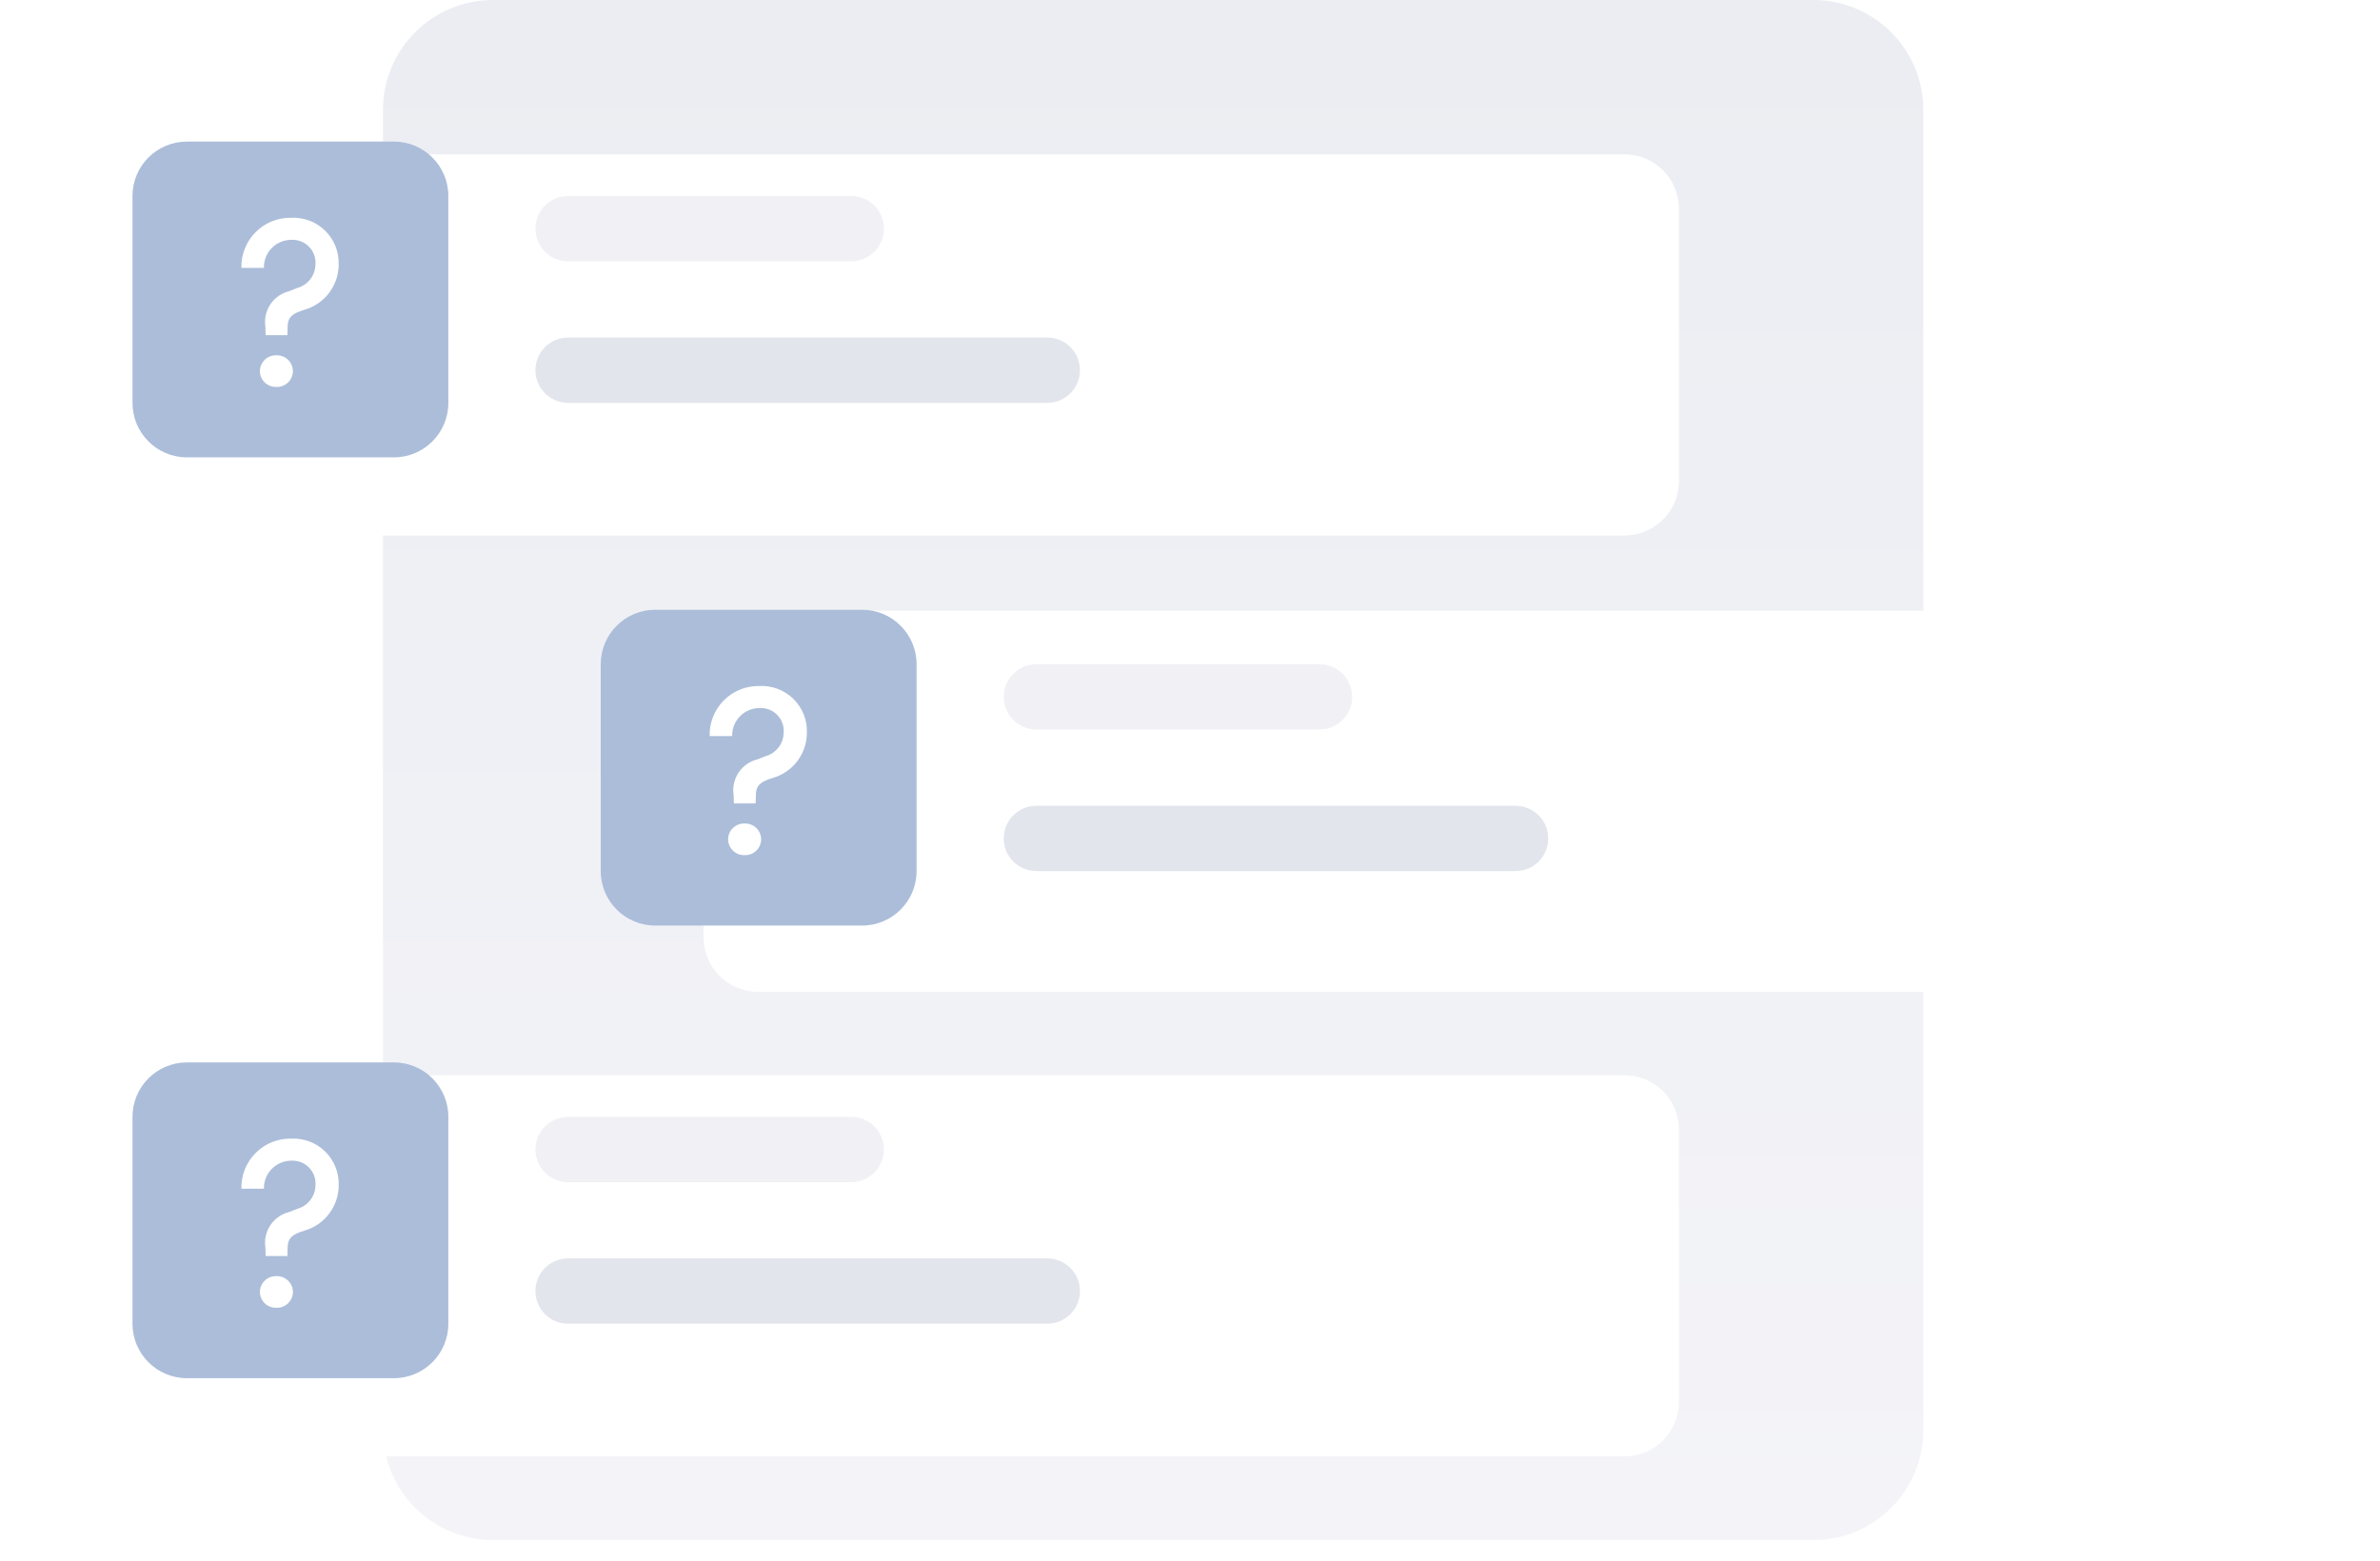 <svg width="157" height="103" viewBox="0 0 157 103" fill="none" xmlns="http://www.w3.org/2000/svg">
<path d="M119.617 0H32.521C28.512 0 25.263 3.25 25.263 7.258V94.355C25.263 98.363 28.512 101.613 32.521 101.613H119.617C123.626 101.613 126.875 98.363 126.875 94.355V7.258C126.875 3.25 123.626 0 119.617 0Z" fill="url(#paint0_linear_5881_25894)"/>
<g filter="url(#filter0_d_5881_25894)">
<path d="M107.163 7.185H10.175C8.191 7.185 6.583 8.793 6.583 10.777V28.737C6.583 30.721 8.191 32.33 10.175 32.33H107.163C109.146 32.33 110.755 30.721 110.755 28.737V10.777C110.755 8.793 109.146 7.185 107.163 7.185Z" fill="white"/>
</g>
<path d="M56.154 12.931H37.475C36.284 12.931 35.319 13.896 35.319 15.086C35.319 16.277 36.284 17.242 37.475 17.242H56.154C57.344 17.242 58.309 16.277 58.309 15.086C58.309 13.896 57.344 12.931 56.154 12.931Z" fill="#F1F1F5"/>
<path d="M69.085 22.27H37.475C36.284 22.27 35.319 23.235 35.319 24.425C35.319 25.615 36.284 26.58 37.475 26.58H69.085C70.276 26.58 71.241 25.615 71.241 24.425C71.241 23.235 70.276 22.27 69.085 22.27Z" fill="#E3E5ED"/>
<path d="M25.982 9.341H12.332C10.348 9.341 8.74 10.949 8.74 12.933V26.583C8.74 28.567 10.348 30.175 12.332 30.175H25.982C27.966 30.175 29.575 28.567 29.575 26.583V12.933C29.575 10.949 27.966 9.341 25.982 9.341Z" fill="#ABBDD9"/>
<path d="M17.522 22.114H18.959L18.974 21.561C18.974 20.834 19.433 20.645 20.081 20.439C20.731 20.254 21.303 19.863 21.711 19.324C22.119 18.785 22.34 18.128 22.341 17.452C22.355 17.039 22.284 16.628 22.131 16.245C21.978 15.861 21.747 15.514 21.453 15.224C21.159 14.934 20.808 14.709 20.422 14.562C20.036 14.415 19.624 14.349 19.212 14.37C18.776 14.36 18.343 14.44 17.938 14.602C17.534 14.765 17.167 15.009 16.86 15.318C16.552 15.627 16.311 15.995 16.15 16.4C15.989 16.805 15.912 17.239 15.924 17.675H17.41C17.404 17.434 17.447 17.195 17.535 16.971C17.623 16.747 17.754 16.543 17.922 16.37C18.09 16.198 18.291 16.061 18.513 15.967C18.734 15.873 18.972 15.825 19.213 15.824C19.43 15.811 19.647 15.846 19.85 15.925C20.052 16.003 20.236 16.125 20.387 16.281C20.538 16.437 20.655 16.623 20.727 16.828C20.8 17.033 20.828 17.251 20.809 17.468C20.8 17.818 20.678 18.156 20.462 18.433C20.245 18.709 19.946 18.908 19.608 19.001L19.087 19.208C18.576 19.331 18.13 19.641 17.837 20.077C17.545 20.513 17.426 21.044 17.506 21.563L17.522 22.114ZM18.233 25.53C18.374 25.535 18.514 25.512 18.646 25.462C18.777 25.411 18.897 25.335 18.999 25.238C19.101 25.141 19.182 25.024 19.238 24.895C19.293 24.765 19.323 24.626 19.324 24.485C19.322 24.345 19.293 24.206 19.237 24.077C19.181 23.948 19.1 23.831 18.998 23.734C18.897 23.636 18.777 23.561 18.645 23.511C18.514 23.46 18.374 23.437 18.233 23.442C18.093 23.437 17.952 23.46 17.821 23.511C17.689 23.561 17.569 23.636 17.468 23.734C17.366 23.831 17.285 23.948 17.229 24.077C17.173 24.206 17.144 24.345 17.142 24.485C17.143 24.626 17.173 24.765 17.229 24.895C17.284 25.024 17.366 25.141 17.467 25.238C17.569 25.335 17.689 25.411 17.82 25.462C17.952 25.512 18.092 25.535 18.233 25.53Z" fill="white"/>
<g filter="url(#filter1_d_5881_25894)">
<path d="M50.002 37.294H146.99C147.942 37.294 148.856 37.672 149.53 38.346C150.203 39.019 150.582 39.933 150.582 40.886V58.846C150.582 59.799 150.203 60.713 149.53 61.386C148.856 62.06 147.942 62.438 146.99 62.438H50.002C49.05 62.438 48.136 62.06 47.462 61.386C46.789 60.713 46.41 59.799 46.41 58.846V40.886C46.41 39.933 46.789 39.019 47.462 38.346C48.136 37.672 49.05 37.294 50.002 37.294V37.294Z" fill="white"/>
</g>
<path d="M87.045 43.824H68.366C67.176 43.824 66.211 44.789 66.211 45.98C66.211 47.17 67.176 48.135 68.366 48.135H87.045C88.236 48.135 89.201 47.17 89.201 45.98C89.201 44.789 88.236 43.824 87.045 43.824Z" fill="#F1F1F5"/>
<path d="M99.977 53.163H68.366C67.176 53.163 66.211 54.127 66.211 55.318C66.211 56.508 67.176 57.473 68.366 57.473H99.977C101.167 57.473 102.132 56.508 102.132 55.318C102.132 54.127 101.167 53.163 99.977 53.163Z" fill="#E3E5ED"/>
<path d="M56.871 40.232H43.221C41.237 40.232 39.629 41.84 39.629 43.824V57.474C39.629 59.458 41.237 61.066 43.221 61.066H56.871C58.855 61.066 60.463 59.458 60.463 57.474V43.824C60.463 41.84 58.855 40.232 56.871 40.232Z" fill="#ABBDD9"/>
<path d="M48.41 53.006H49.846L49.862 52.453C49.862 51.725 50.321 51.536 50.968 51.33C51.619 51.145 52.191 50.754 52.599 50.215C53.006 49.676 53.227 49.019 53.229 48.343C53.243 47.93 53.171 47.519 53.019 47.136C52.866 46.752 52.635 46.405 52.341 46.115C52.047 45.825 51.695 45.6 51.309 45.453C50.924 45.306 50.512 45.24 50.099 45.261C49.663 45.252 49.23 45.331 48.826 45.494C48.422 45.657 48.055 45.9 47.747 46.209C47.44 46.518 47.198 46.886 47.038 47.291C46.877 47.697 46.8 48.13 46.812 48.566H48.297C48.292 48.325 48.334 48.086 48.422 47.862C48.51 47.638 48.642 47.434 48.81 47.261C48.978 47.089 49.179 46.952 49.4 46.858C49.622 46.764 49.86 46.716 50.101 46.715C50.318 46.703 50.535 46.737 50.737 46.816C50.94 46.895 51.123 47.016 51.275 47.172C51.426 47.328 51.542 47.515 51.615 47.719C51.688 47.924 51.716 48.142 51.697 48.359C51.687 48.709 51.566 49.048 51.349 49.324C51.133 49.6 50.834 49.799 50.496 49.892L49.974 50.099C49.464 50.222 49.018 50.532 48.725 50.968C48.432 51.404 48.314 51.935 48.394 52.454L48.41 53.006ZM49.121 56.421C49.261 56.426 49.402 56.403 49.533 56.353C49.665 56.303 49.785 56.227 49.887 56.129C49.988 56.032 50.069 55.915 50.125 55.786C50.181 55.656 50.21 55.517 50.211 55.376C50.21 55.236 50.181 55.097 50.125 54.968C50.069 54.839 49.988 54.722 49.886 54.625C49.785 54.528 49.664 54.452 49.533 54.402C49.401 54.352 49.261 54.328 49.121 54.333C48.98 54.328 48.84 54.352 48.709 54.402C48.577 54.452 48.457 54.528 48.355 54.625C48.254 54.722 48.172 54.839 48.117 54.968C48.061 55.097 48.031 55.236 48.03 55.376C48.031 55.517 48.06 55.656 48.116 55.786C48.172 55.915 48.253 56.032 48.355 56.129C48.456 56.227 48.577 56.303 48.708 56.353C48.84 56.403 48.98 56.426 49.121 56.421Z" fill="white"/>
<g filter="url(#filter2_d_5881_25894)">
<path d="M10.175 67.941H107.163C108.115 67.941 109.029 68.32 109.703 68.993C110.376 69.667 110.755 70.581 110.755 71.534V89.494C110.755 90.447 110.376 91.361 109.703 92.034C109.029 92.708 108.115 93.086 107.163 93.086H10.175C9.222 93.086 8.309 92.708 7.635 92.034C6.961 91.361 6.583 90.447 6.583 89.494V71.534C6.583 70.581 6.961 69.667 7.635 68.993C8.309 68.32 9.222 67.941 10.175 67.941V67.941Z" fill="white"/>
</g>
<path d="M56.154 73.688H37.475C36.284 73.688 35.319 74.652 35.319 75.843C35.319 77.033 36.284 77.998 37.475 77.998H56.154C57.344 77.998 58.309 77.033 58.309 75.843C58.309 74.652 57.344 73.688 56.154 73.688Z" fill="#F1F1F5"/>
<path d="M69.085 83.026H37.475C36.284 83.026 35.319 83.991 35.319 85.181C35.319 86.371 36.284 87.336 37.475 87.336H69.085C70.276 87.336 71.241 86.371 71.241 85.181C71.241 83.991 70.276 83.026 69.085 83.026Z" fill="#E3E5ED"/>
<path d="M25.982 70.096H12.332C10.348 70.096 8.74 71.704 8.74 73.688V87.338C8.74 89.322 10.348 90.93 12.332 90.93H25.982C27.966 90.93 29.575 89.322 29.575 87.338V73.688C29.575 71.704 27.966 70.096 25.982 70.096Z" fill="#ABBDD9"/>
<path d="M17.523 82.87H18.96L18.975 82.317C18.975 81.59 19.434 81.4 20.082 81.195C20.732 81.01 21.304 80.618 21.712 80.079C22.12 79.54 22.341 78.883 22.342 78.207C22.356 77.795 22.285 77.384 22.132 77C21.979 76.617 21.748 76.269 21.454 75.979C21.16 75.689 20.809 75.464 20.423 75.317C20.037 75.17 19.625 75.105 19.212 75.125C18.777 75.116 18.344 75.195 17.939 75.358C17.535 75.521 17.168 75.764 16.861 76.073C16.553 76.382 16.312 76.75 16.151 77.156C15.99 77.561 15.913 77.994 15.925 78.43H17.411C17.405 78.189 17.448 77.95 17.535 77.726C17.624 77.502 17.755 77.298 17.923 77.126C18.091 76.953 18.292 76.816 18.514 76.722C18.735 76.629 18.973 76.58 19.214 76.579C19.431 76.567 19.648 76.601 19.851 76.68C20.053 76.759 20.237 76.88 20.388 77.036C20.54 77.192 20.656 77.379 20.728 77.584C20.801 77.788 20.829 78.007 20.81 78.223C20.801 78.574 20.679 78.912 20.463 79.188C20.246 79.464 19.947 79.663 19.609 79.756L19.087 79.963C18.577 80.086 18.131 80.397 17.838 80.833C17.546 81.269 17.427 81.799 17.507 82.318L17.523 82.87ZM18.234 86.285C18.375 86.29 18.515 86.267 18.646 86.217C18.778 86.167 18.898 86.091 19 85.993C19.102 85.896 19.183 85.779 19.238 85.65C19.294 85.521 19.323 85.382 19.325 85.241C19.323 85.1 19.294 84.961 19.238 84.832C19.182 84.703 19.101 84.586 18.999 84.489C18.898 84.392 18.778 84.316 18.646 84.266C18.515 84.216 18.375 84.193 18.234 84.198C18.093 84.193 17.953 84.216 17.822 84.266C17.69 84.316 17.57 84.392 17.469 84.489C17.367 84.586 17.286 84.703 17.23 84.832C17.174 84.961 17.145 85.1 17.143 85.241C17.145 85.382 17.174 85.521 17.23 85.65C17.285 85.779 17.366 85.896 17.468 85.993C17.57 86.091 17.69 86.167 17.822 86.217C17.953 86.267 18.093 86.29 18.234 86.285Z" fill="white"/>
<defs>
<filter id="filter0_d_5881_25894" x="0.583" y="4.185" width="116.172" height="37.145" filterUnits="userSpaceOnUse" color-interpolation-filters="sRGB">
<feFlood flood-opacity="0" result="BackgroundImageFix"/>
<feColorMatrix in="SourceAlpha" type="matrix" values="0 0 0 0 0 0 0 0 0 0 0 0 0 0 0 0 0 0 127 0" result="hardAlpha"/>
<feOffset dy="3"/>
<feGaussianBlur stdDeviation="3"/>
<feColorMatrix type="matrix" values="0 0 0 0 0 0 0 0 0 0 0 0 0 0 0 0 0 0 0.05 0"/>
<feBlend mode="normal" in2="BackgroundImageFix" result="effect1_dropShadow_5881_25894"/>
<feBlend mode="normal" in="SourceGraphic" in2="effect1_dropShadow_5881_25894" result="shape"/>
</filter>
<filter id="filter1_d_5881_25894" x="40.41" y="34.294" width="116.172" height="37.145" filterUnits="userSpaceOnUse" color-interpolation-filters="sRGB">
<feFlood flood-opacity="0" result="BackgroundImageFix"/>
<feColorMatrix in="SourceAlpha" type="matrix" values="0 0 0 0 0 0 0 0 0 0 0 0 0 0 0 0 0 0 127 0" result="hardAlpha"/>
<feOffset dy="3"/>
<feGaussianBlur stdDeviation="3"/>
<feColorMatrix type="matrix" values="0 0 0 0 0 0 0 0 0 0 0 0 0 0 0 0 0 0 0.05 0"/>
<feBlend mode="normal" in2="BackgroundImageFix" result="effect1_dropShadow_5881_25894"/>
<feBlend mode="normal" in="SourceGraphic" in2="effect1_dropShadow_5881_25894" result="shape"/>
</filter>
<filter id="filter2_d_5881_25894" x="0.583" y="64.941" width="116.172" height="37.145" filterUnits="userSpaceOnUse" color-interpolation-filters="sRGB">
<feFlood flood-opacity="0" result="BackgroundImageFix"/>
<feColorMatrix in="SourceAlpha" type="matrix" values="0 0 0 0 0 0 0 0 0 0 0 0 0 0 0 0 0 0 127 0" result="hardAlpha"/>
<feOffset dy="3"/>
<feGaussianBlur stdDeviation="3"/>
<feColorMatrix type="matrix" values="0 0 0 0 0 0 0 0 0 0 0 0 0 0 0 0 0 0 0.05 0"/>
<feBlend mode="normal" in2="BackgroundImageFix" result="effect1_dropShadow_5881_25894"/>
<feBlend mode="normal" in="SourceGraphic" in2="effect1_dropShadow_5881_25894" result="shape"/>
</filter>
<linearGradient id="paint0_linear_5881_25894" x1="76.069" y1="0" x2="76.069" y2="101.613" gradientUnits="userSpaceOnUse">
<stop stop-color="#EBEDF2"/>
<stop offset="1" stop-color="#F4F4F8"/>
</linearGradient>
</defs>
</svg>
